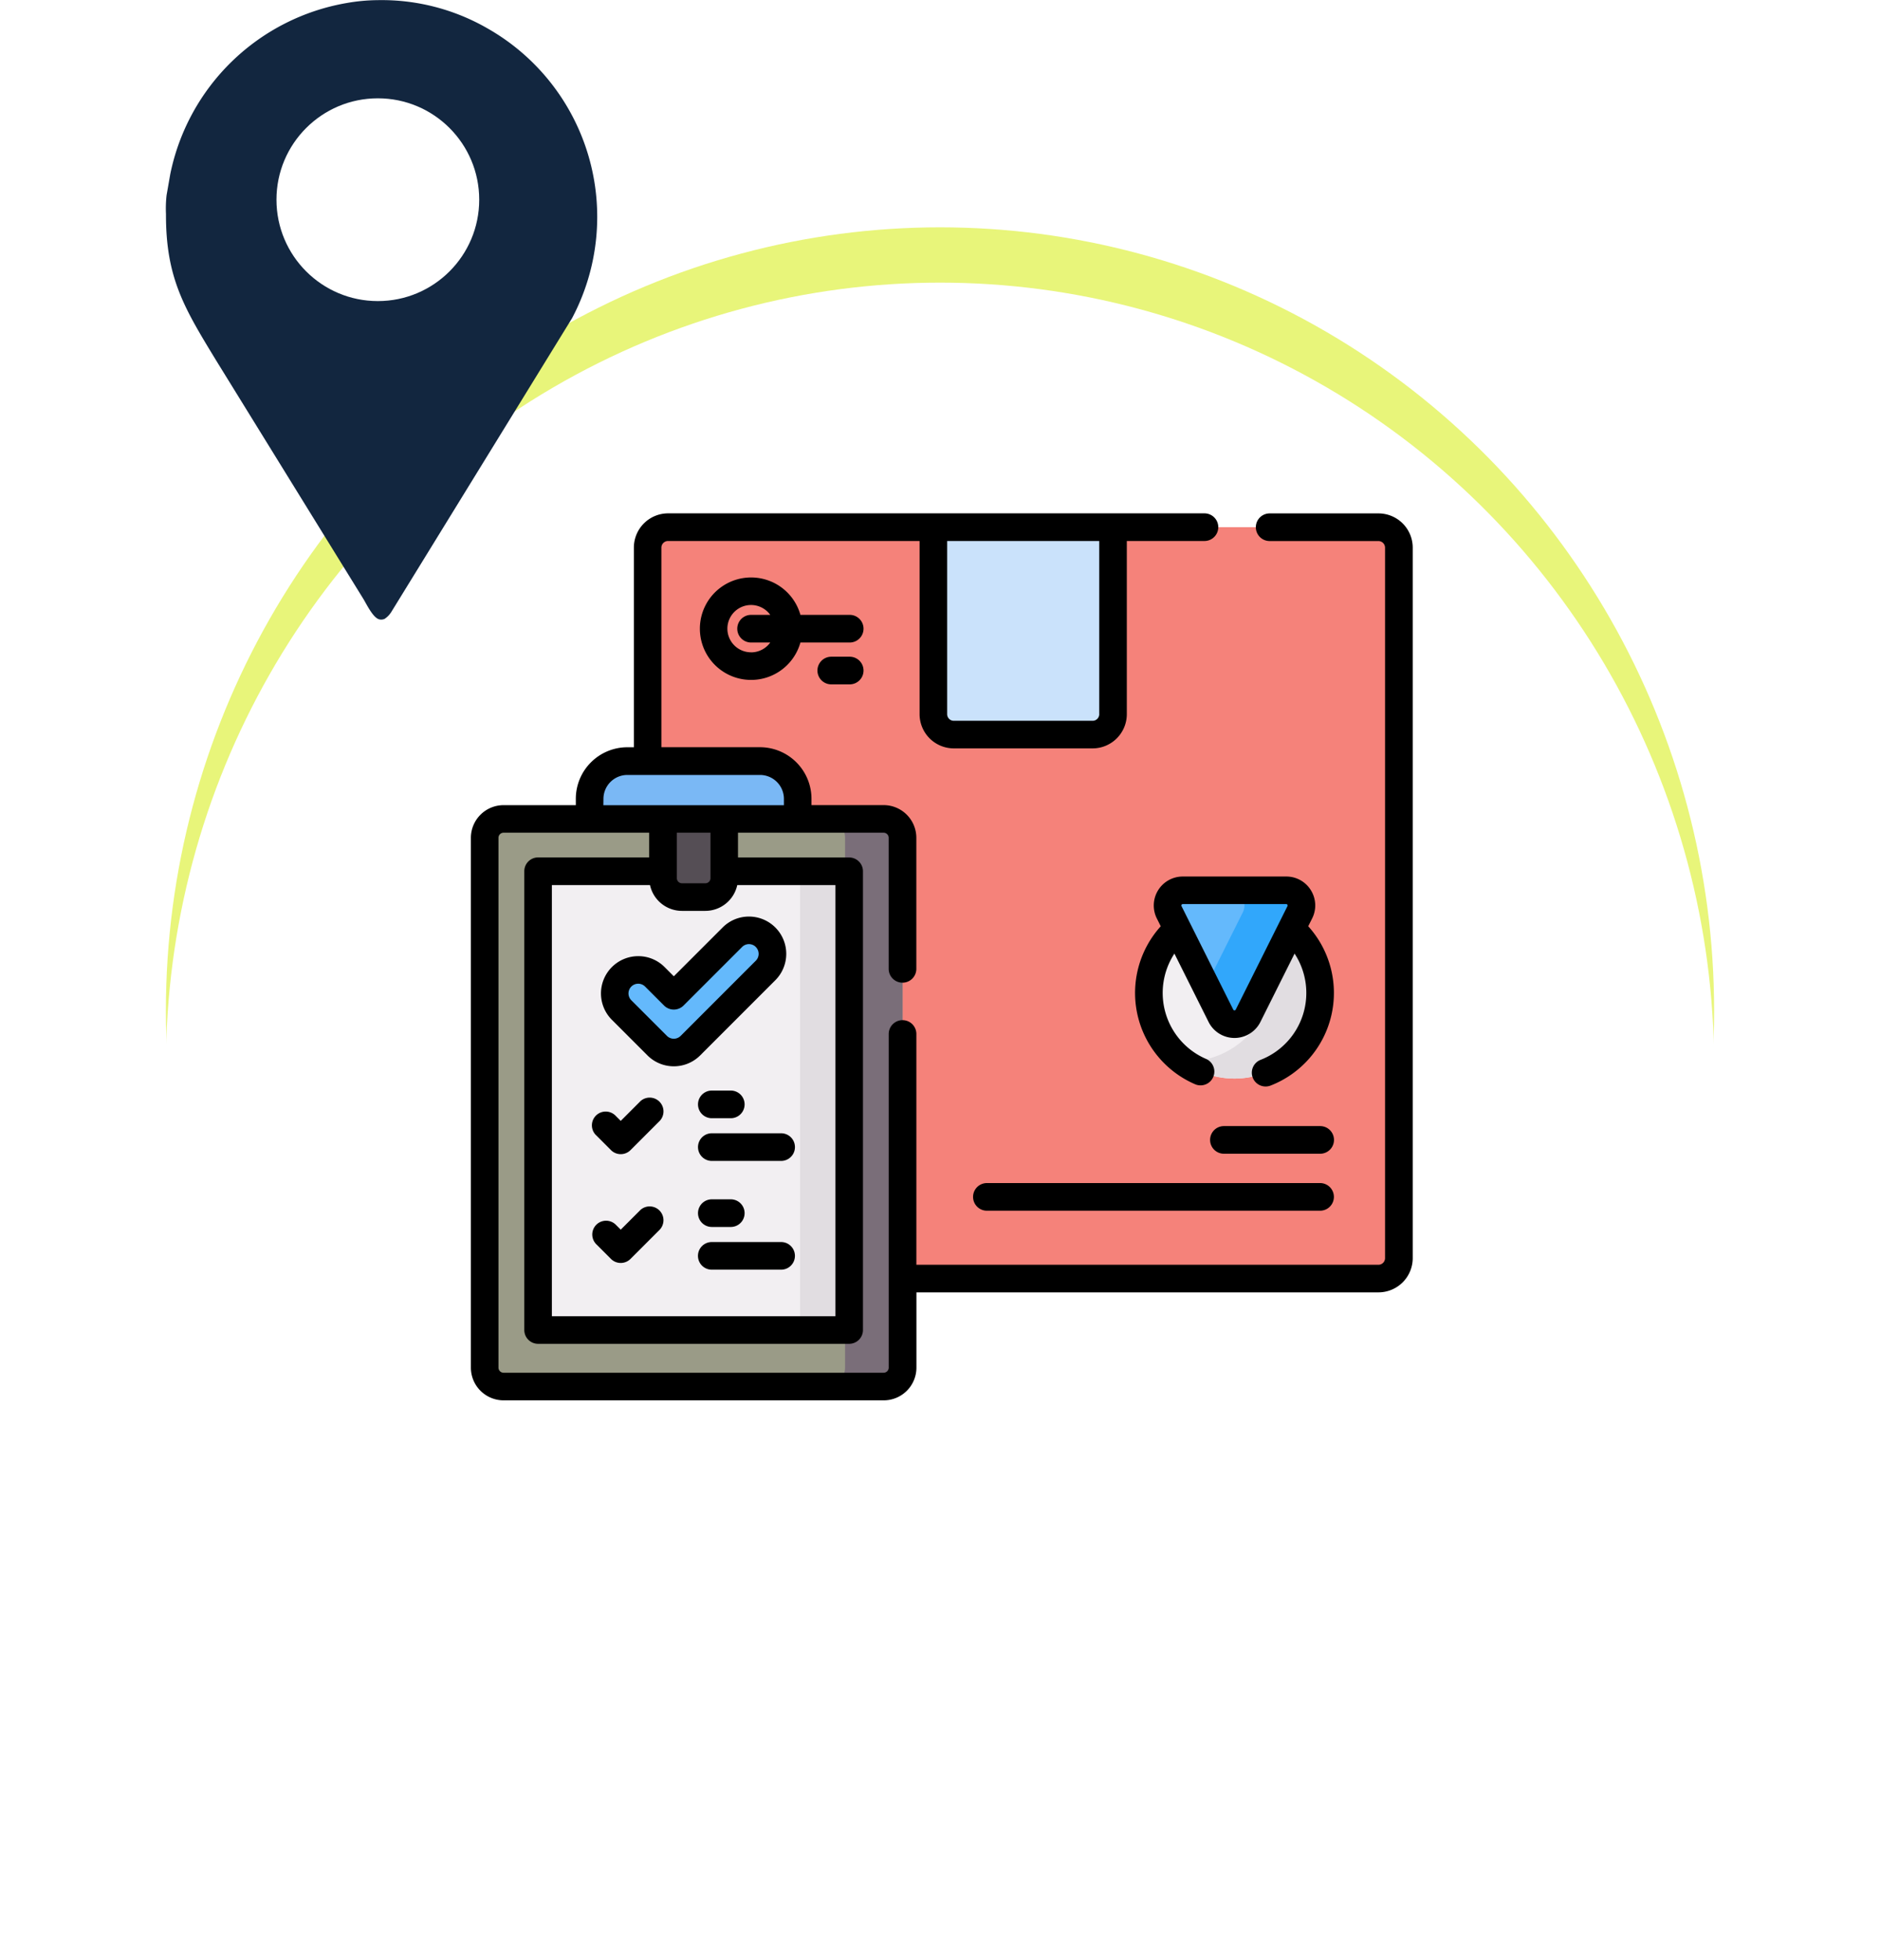 <svg xmlns="http://www.w3.org/2000/svg" xmlns:xlink="http://www.w3.org/1999/xlink" width="102" height="106.333" viewBox="0 0 102 106.333">
  <defs>
    <filter id="Elipse_11501" x="0" y="3.333" width="102" height="103" filterUnits="userSpaceOnUse">
      <feOffset dy="3" input="SourceAlpha"/>
      <feGaussianBlur stdDeviation="3" result="blur"/>
      <feFlood flood-opacity="0.161"/>
      <feComposite operator="in" in2="blur"/>
      <feComposite in="SourceGraphic"/>
    </filter>
    <filter id="Elipse_11501-2" x="0" y="3.333" width="102" height="103" filterUnits="userSpaceOnUse">
      <feOffset dy="6" input="SourceAlpha"/>
      <feGaussianBlur stdDeviation="3" result="blur-2"/>
      <feFlood flood-opacity="0.161" result="color"/>
      <feComposite operator="out" in="SourceGraphic" in2="blur-2"/>
      <feComposite operator="in" in="color"/>
      <feComposite operator="in" in2="SourceGraphic"/>
    </filter>
    <clipPath id="clip-path">
      <rect id="Rectángulo_401455" data-name="Rectángulo 401455" width="23.417" height="33.616" fill="#12263f"/>
    </clipPath>
  </defs>
  <g id="Grupo_1100986" data-name="Grupo 1100986" transform="translate(-912.333 -387.667)">
    <g id="Grupo_1099582" data-name="Grupo 1099582">
      <g id="Grupo_1099492" data-name="Grupo 1099492" transform="translate(921.333 397.479)">
        <g data-type="innerShadowGroup">
          <g transform="matrix(1, 0, 0, 1, -9, -9.81)" filter="url(#Elipse_11501)">
            <ellipse id="Elipse_11501-3" data-name="Elipse 11501" cx="42" cy="42.5" rx="42" ry="42.5" transform="translate(9 9.33)" fill="#e8f57a"/>
          </g>
          <g transform="matrix(1, 0, 0, 1, -9, -9.81)" filter="url(#Elipse_11501-2)">
            <ellipse id="Elipse_11501-4" data-name="Elipse 11501" cx="42" cy="42.5" rx="42" ry="42.5" transform="translate(9 9.33)" fill="#fff"/>
          </g>
        </g>
        <g id="entrega-logistica" transform="translate(16.548 18.039)">
          <g id="Grupo_1099490" data-name="Grupo 1099490" transform="translate(0.748 0.748)">
            <g id="Grupo_1099489" data-name="Grupo 1099489" transform="translate(0 0)">
              <g id="Grupo_1099486" data-name="Grupo 1099486">
                <g id="Grupo_1099484" data-name="Grupo 1099484" transform="translate(8.839)">
                  <g id="Grupo_1099483" data-name="Grupo 1099483">
                    <g id="Grupo_1099477" data-name="Grupo 1099477">
                      <path id="Trazado_875197" data-name="Trazado 875197" d="M135.724,63.2H97.181a1.108,1.108,0,0,1-1.108-1.108V23.546a1.108,1.108,0,0,1,1.108-1.108h38.542a1.108,1.108,0,0,1,1.108,1.108V62.089A1.108,1.108,0,0,1,135.724,63.2Z" transform="translate(-96.073 -22.438)" fill="#f5827a"/>
                      <path id="Trazado_875199" data-name="Trazado 875199" d="M260.085,33.688h-7.531a1.108,1.108,0,0,1-1.108-1.108V22.438h9.748V32.58A1.108,1.108,0,0,1,260.085,33.688Z" transform="translate(-235.94 -22.438)" fill="#cae2fb"/>
                    </g>
                    <g id="Grupo_1099482" data-name="Grupo 1099482" transform="translate(27.193 19.698)">
                      <g id="Grupo_1099481" data-name="Grupo 1099481">
                        <g id="Grupo_1099480" data-name="Grupo 1099480">
                          <g id="Grupo_1099478" data-name="Grupo 1099478" transform="translate(0 0.921)">
                            <circle id="Elipse_11506" data-name="Elipse 11506" cx="4.646" cy="4.646" r="4.646" fill="#f2eff2"/>
                            <path id="Trazado_875201" data-name="Trazado 875201" d="M394.672,233.733a4.646,4.646,0,0,1-7.428,3.721q.094,0,.187,0a4.646,4.646,0,0,0,2.781-8.367A4.645,4.645,0,0,1,394.672,233.733Z" transform="translate(-385.379 -229.087)" fill="#e1dde1"/>
                          </g>
                          <g id="Grupo_1099479" data-name="Grupo 1099479" transform="translate(1.014)">
                            <path id="Trazado_875202" data-name="Trazado 875202" d="M378.806,221.011l2.808,5.616a.823.823,0,0,0,1.472,0l2.808-5.616a.823.823,0,0,0-.736-1.191h-5.617a.823.823,0,0,0-.736,1.191Z" transform="translate(-378.718 -219.82)" fill="#64b9fc"/>
                            <path id="Trazado_875203" data-name="Trazado 875203" d="M404.744,221.015l-2.809,5.615a.823.823,0,0,1-1.472,0l-.807-1.613,2-4a.823.823,0,0,0-.736-1.191h3.087A.823.823,0,0,1,404.744,221.015Z" transform="translate(-397.567 -219.824)" fill="#31a7fb"/>
                          </g>
                        </g>
                      </g>
                    </g>
                  </g>
                </g>
                <g id="Grupo_1099485" data-name="Grupo 1099485" transform="translate(0 12.685)">
                  <path id="Trazado_875204" data-name="Trazado 875204" d="M75.816,153.31H64.524V151.6a2.05,2.05,0,0,1,2.05-2.05h7.192a2.05,2.05,0,0,1,2.05,2.05Z" transform="translate(-58.833 -149.546)" fill="#7ab8f5"/>
                  <path id="Trazado_875206" data-name="Trazado 875206" d="M29.148,211.794H8.525A1.025,1.025,0,0,1,7.5,210.769V182.026A1.025,1.025,0,0,1,8.525,181H29.148a1.025,1.025,0,0,1,1.025,1.025v28.743A1.025,1.025,0,0,1,29.148,211.794Z" transform="translate(-7.5 -177.862)" fill="#9a9b87"/>
                  <path id="Trazado_875207" data-name="Trazado 875207" d="M197.309,182.03v28.743a1.025,1.025,0,0,1-1.025,1.025h-3.12a1.025,1.025,0,0,0,1.025-1.025V182.03A1.025,1.025,0,0,0,193.164,181h3.12A1.025,1.025,0,0,1,197.309,182.03Z" transform="translate(-174.636 -177.866)" fill="#7a6e79"/>
                  <path id="Trazado_875208" data-name="Trazado 875208" d="M36.531,209.469H53.41v24.886H36.531Z" transform="translate(-33.634 -203.489)" fill="#f2eff2"/>
                  <path id="Trazado_875209" data-name="Trazado 875209" d="M178.994,209.469h2.662v24.886h-2.662Z" transform="translate(-161.88 -203.489)" fill="#e1dde1"/>
                  <path id="Trazado_875210" data-name="Trazado 875210" d="M106.765,185.242H105.5a1.025,1.025,0,0,1-1.025-1.025V181h3.318v3.215A1.025,1.025,0,0,1,106.765,185.242Z" transform="translate(-94.795 -177.863)" fill="#554e55"/>
                </g>
              </g>
              <g id="Grupo_1099488" data-name="Grupo 1099488" transform="translate(7.058 21.871)">
                <g id="Grupo_1099487" data-name="Grupo 1099487">
                  <path id="Trazado_875211" data-name="Trazado 875211" d="M81.429,248.219a1.274,1.274,0,0,1-.9-.373l-1.93-1.93a1.274,1.274,0,0,1,1.8-1.8l1.029,1.029,3.177-3.177a1.274,1.274,0,1,1,1.8,1.8l-4.078,4.078A1.274,1.274,0,0,1,81.429,248.219Z" transform="translate(-78.224 -241.592)" fill="#64b9fc"/>
                </g>
              </g>
            </g>
          </g>
          <g id="Grupo_1099491" data-name="Grupo 1099491" transform="translate(0 0)">
            <path id="Trazado_875212" data-name="Trazado 875212" d="M49.238,14.938h-5.9a.748.748,0,1,0,0,1.5h5.9a.36.36,0,0,1,.36.36V55.337a.36.36,0,0,1-.36.36H24.17V43.178a.748.748,0,0,0-1.5,0v18.1a.277.277,0,0,1-.276.276H1.773a.277.277,0,0,1-.276-.276V32.535a.277.277,0,0,1,.276-.276h7.9V33.6H3.646a.748.748,0,0,0-.748.748V59.237a.748.748,0,0,0,.748.748H20.524a.748.748,0,0,0,.748-.748V34.351a.748.748,0,0,0-.748-.748H14.492V32.259h7.9a.277.277,0,0,1,.276.276v7.11a.748.748,0,1,0,1.5,0v-7.11A1.775,1.775,0,0,0,22.4,30.762H18.479v-.341a2.8,2.8,0,0,0-2.8-2.8H10.336V16.795a.36.36,0,0,1,.36-.36H24.344v9.393A1.859,1.859,0,0,0,26.2,27.685h7.531a1.859,1.859,0,0,0,1.857-1.857V16.435H39.8a.748.748,0,0,0,0-1.5H10.7a1.859,1.859,0,0,0-1.857,1.857V27.623h-.35a2.8,2.8,0,0,0-2.8,2.8v.341H1.773A1.775,1.775,0,0,0,0,32.535V61.279a1.775,1.775,0,0,0,1.773,1.773H22.4a1.775,1.775,0,0,0,1.773-1.773V57.194H49.238A1.859,1.859,0,0,0,51.1,55.337V16.795a1.859,1.859,0,0,0-1.857-1.857ZM34.093,25.828a.36.36,0,0,1-.36.36H26.2a.36.36,0,0,1-.36-.36V16.435h8.251v9.393ZM19.776,58.489H4.394V35.1H9.718a1.776,1.776,0,0,0,1.733,1.4h1.268a1.776,1.776,0,0,0,1.733-1.4h5.324ZM13,34.726a.277.277,0,0,1-.276.276H11.451a.277.277,0,0,1-.276-.276V32.259H13v2.467Zm-5.808-4.3a1.3,1.3,0,0,1,1.3-1.3h7.192a1.3,1.3,0,0,1,1.3,1.3v.341H7.188Z" transform="translate(0 -14.938)"/>
            <path id="Trazado_875213" data-name="Trazado 875213" d="M370.6,213.066a1.561,1.561,0,0,0-1.337-.745h-5.616a1.572,1.572,0,0,0-1.406,2.274l.213.425a5.393,5.393,0,0,0,1.862,8.569.748.748,0,1,0,.594-1.374,3.9,3.9,0,0,1-1.715-5.713l1.854,3.709a1.572,1.572,0,0,0,2.811,0l1.854-3.709a3.894,3.894,0,0,1-1.843,5.764.748.748,0,1,0,.545,1.394,5.392,5.392,0,0,0,2.039-8.641l.213-.425A1.561,1.561,0,0,0,370.6,213.066Zm-4.078,6.476a.075.075,0,0,1-.134,0l-2.808-5.617a.075.075,0,0,1,.067-.108h5.616a.075.075,0,0,1,.067.108Z" transform="translate(-325.025 -192.623)"/>
            <path id="Trazado_875214" data-name="Trazado 875214" d="M407.817,347.975H402.6a.748.748,0,0,0,0,1.5h5.222a.748.748,0,0,0,0-1.5Z" transform="translate(-361.744 -314.739)"/>
            <path id="Trazado_875215" data-name="Trazado 875215" d="M291.859,378.95H273.782a.748.748,0,1,0,0,1.5h18.077a.748.748,0,1,0,0-1.5Z" transform="translate(-245.786 -342.623)"/>
            <path id="Trazado_875216" data-name="Trazado 875216" d="M68.615,332.549l-1.061,1.061-.266-.266A.748.748,0,1,0,66.23,334.4l.795.795a.749.749,0,0,0,1.059,0l1.59-1.59a.749.749,0,0,0-1.059-1.058Z" transform="translate(-59.424 -300.655)"/>
            <path id="Trazado_875217" data-name="Trazado 875217" d="M124.24,330.195h1.029a.748.748,0,0,0,0-1.5H124.24a.748.748,0,0,0,0,1.5Z" transform="translate(-111.168 -297.386)"/>
            <path id="Trazado_875218" data-name="Trazado 875218" d="M124.24,351.892a.748.748,0,1,0,0,1.5H128a.748.748,0,1,0,0-1.5Z" transform="translate(-111.168 -318.266)"/>
            <path id="Trazado_875219" data-name="Trazado 875219" d="M68.615,391.67l-1.061,1.061-.266-.266a.748.748,0,1,0-1.059,1.058l.795.795a.749.749,0,0,0,1.059,0l1.59-1.59a.749.749,0,0,0-1.059-1.058Z" transform="translate(-59.424 -353.876)"/>
            <path id="Trazado_875220" data-name="Trazado 875220" d="M124.24,389.315h1.029a.748.748,0,0,0,0-1.5H124.24a.748.748,0,0,0,0,1.5Z" transform="translate(-111.168 -350.606)"/>
            <path id="Trazado_875221" data-name="Trazado 875221" d="M128,411.013h-3.761a.748.748,0,0,0,0,1.5H128a.748.748,0,0,0,0-1.5Z" transform="translate(-111.169 -371.487)"/>
            <path id="Trazado_875222" data-name="Trazado 875222" d="M77.334,234.686l-2.648,2.647-.5-.5a2.01,2.01,0,0,0-1.43-.592h0a2.023,2.023,0,0,0-1.43,3.453l1.93,1.93a2.023,2.023,0,0,0,2.861,0l4.077-4.078a2.023,2.023,0,0,0-1.43-3.453h0A2.008,2.008,0,0,0,77.334,234.686Zm1.8,1.058a.526.526,0,0,1,0,.744l-4.077,4.078a.526.526,0,0,1-.744,0l-1.93-1.93a.526.526,0,0,1,.372-.9h0a.523.523,0,0,1,.372.154l1.029,1.029a.749.749,0,0,0,1.059,0l3.177-3.177a.522.522,0,0,1,.371-.154h0A.523.523,0,0,1,79.137,235.745Z" transform="translate(-63.676 -212.223)"/>
            <path id="Trazado_875223" data-name="Trazado 875223" d="M132.619,51.8h-2.674a2.779,2.779,0,1,0,0,1.5h2.674a.748.748,0,1,0,0-1.5Zm-5.35,2.031a1.283,1.283,0,1,1,1.039-2.031h-1.039a.748.748,0,0,0,0,1.5h1.039A1.281,1.281,0,0,1,127.269,53.834Z" transform="translate(-112.066 -46.296)"/>
            <path id="Trazado_875224" data-name="Trazado 875224" d="M190.2,92.838h-1a.748.748,0,0,0,0,1.5h1a.748.748,0,1,0,0-1.5Z" transform="translate(-169.647 -85.064)"/>
          </g>
        </g>
      </g>
      <g id="Grupo_1099581" data-name="Grupo 1099581" transform="translate(-622 53)">
        <g id="Grupo_1099580" data-name="Grupo 1099580" transform="translate(1543.333 334.667)">
          <g id="Grupo_1099579" data-name="Grupo 1099579" clip-path="url(#clip-path)">
            <path id="Trazado_877686" data-name="Trazado 877686" d="M11.535.013a11.5,11.5,0,0,1,5.988,1.539A11.754,11.754,0,0,1,22.1,17.265L12.3,33.19a1.219,1.219,0,0,1-.374.389.473.473,0,0,1-.257.031l-.024-.005c-.342-.075-.7-.835-.869-1.111L2.787,19.555C1.056,16.711.057,15.084.067,11.613A6.5,6.5,0,0,1,.1,10.593L.3,9.451A11.813,11.813,0,0,1,9.877.168,10.047,10.047,0,0,1,11.535.013" transform="translate(-0.062 -0.005)" fill="#12263f"/>
          </g>
        </g>
        <circle id="Elipse_11513" data-name="Elipse 11513" cx="5.5" cy="5.5" r="5.5" transform="translate(1549.333 340)" fill="#fff"/>
      </g>
    </g>
  </g>
</svg>
